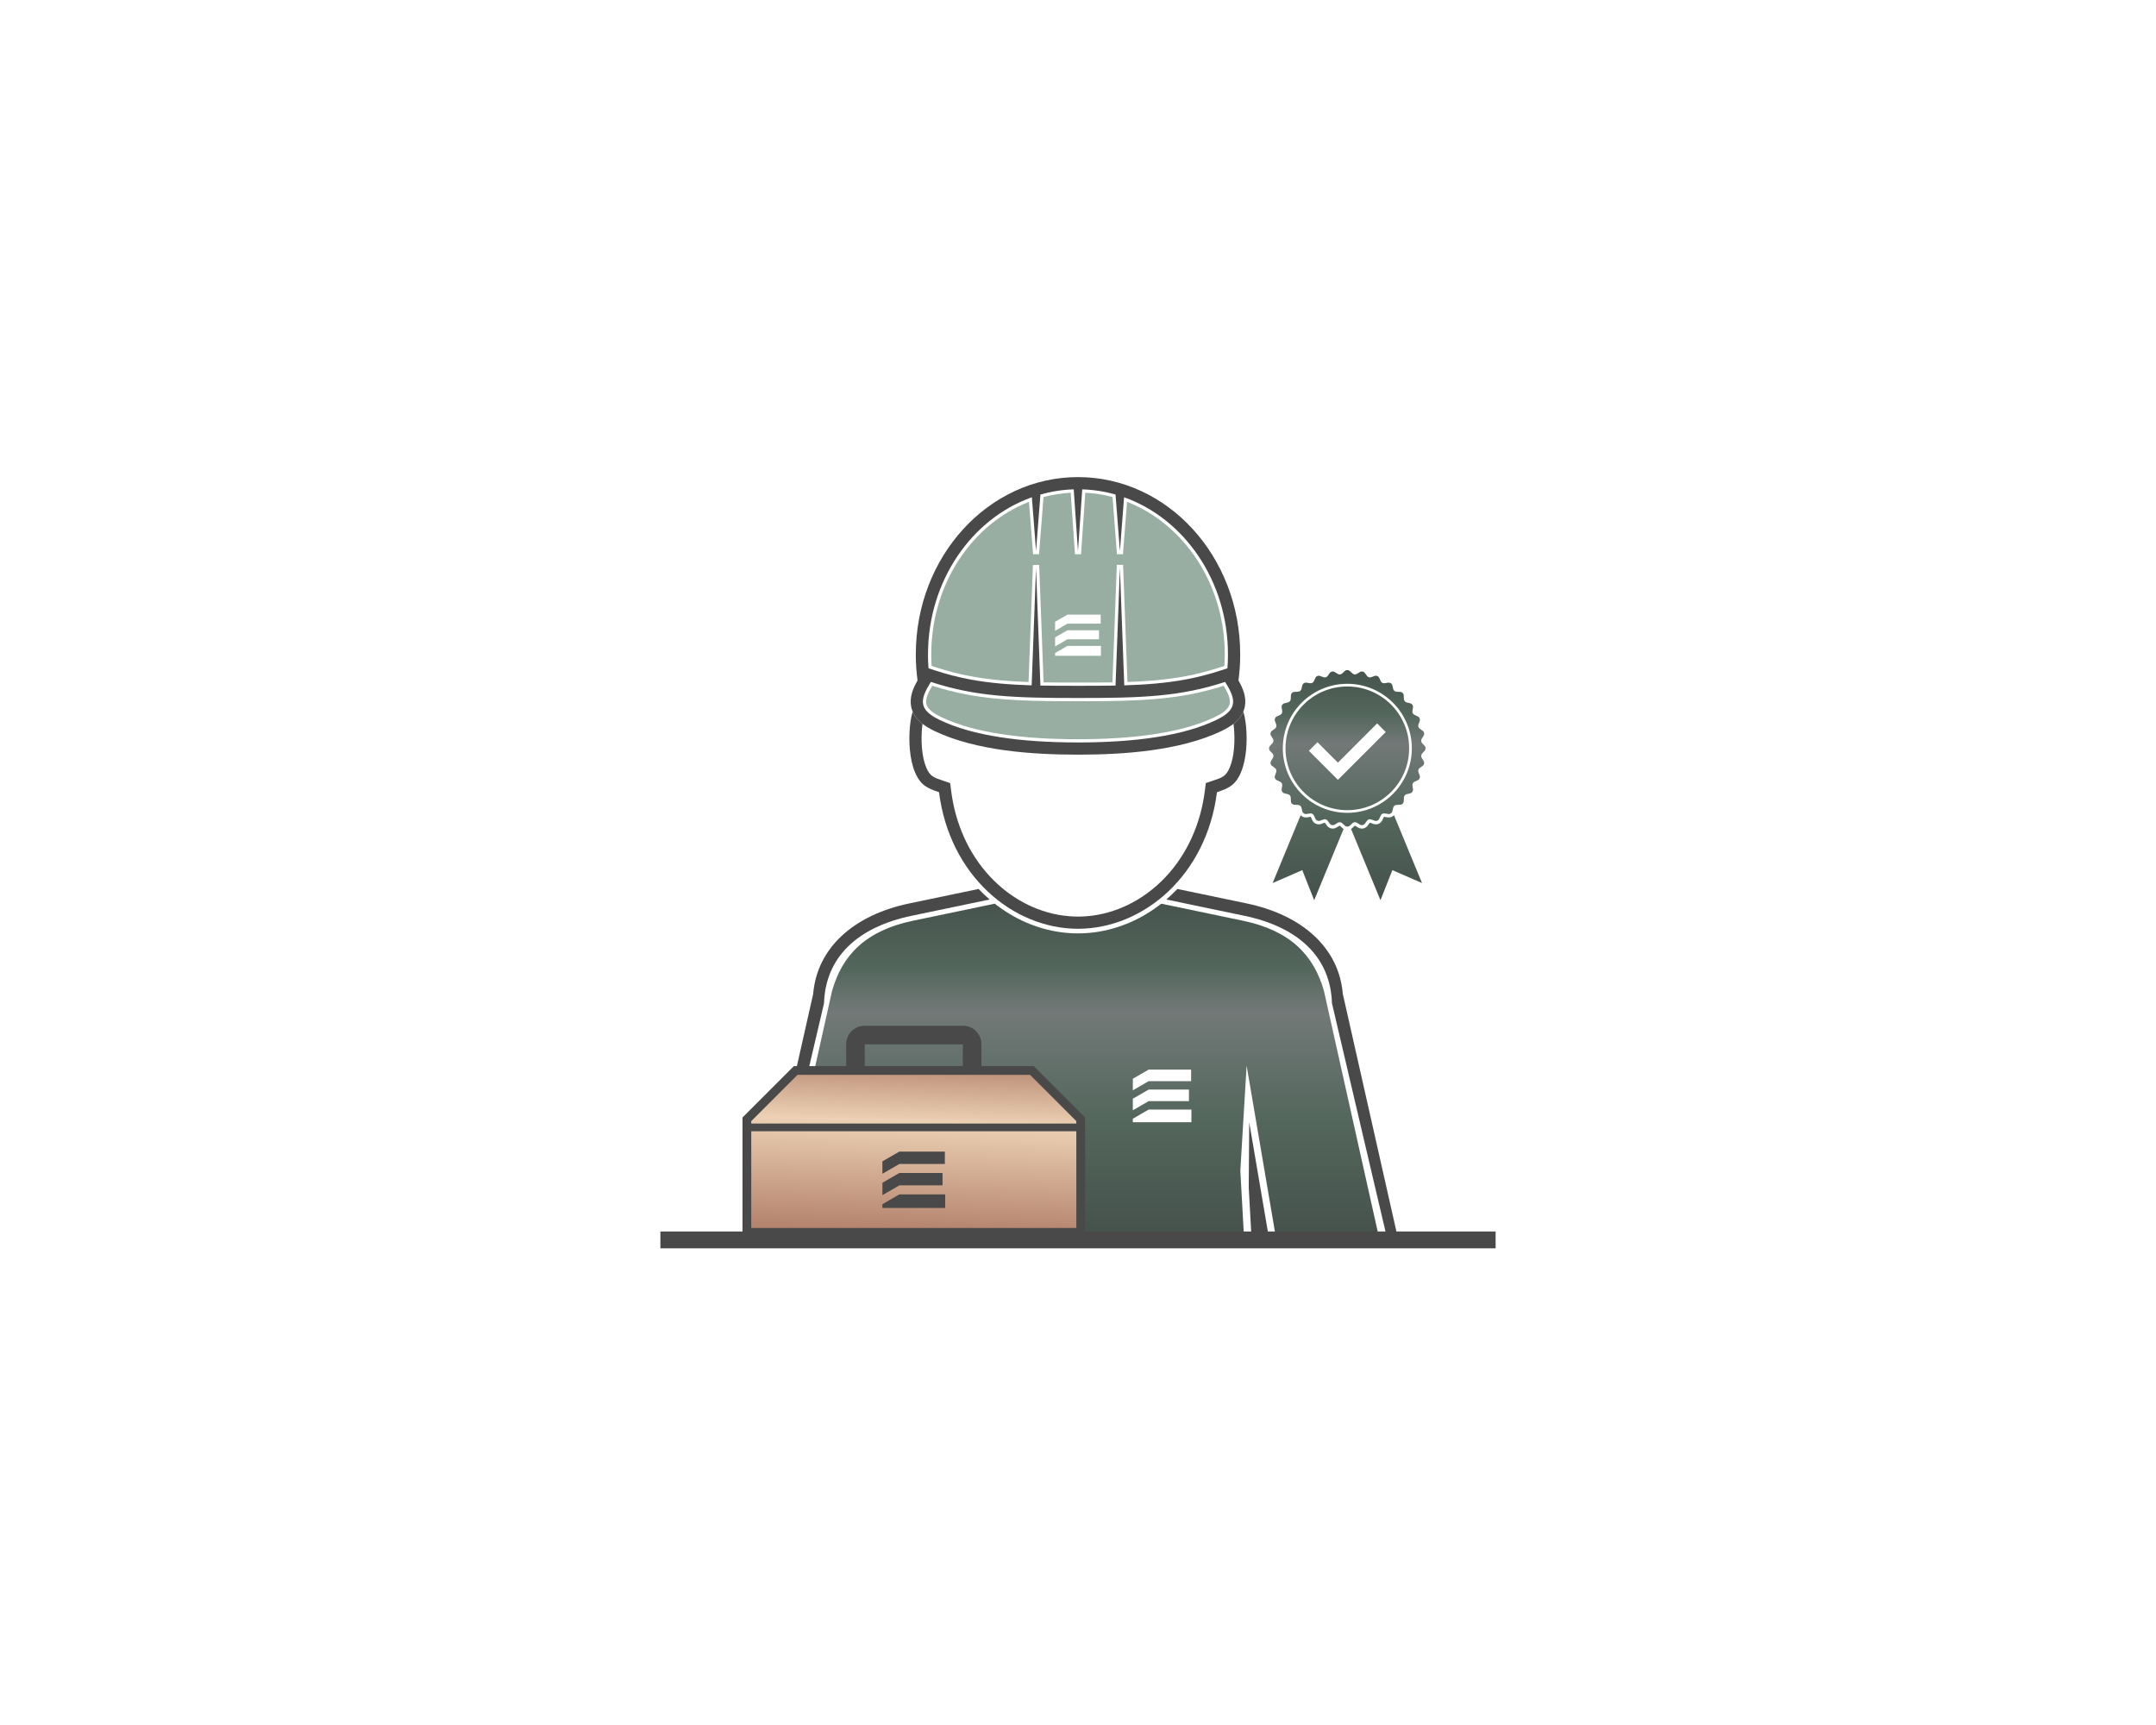 <?xml version="1.0" encoding="UTF-8"?>
<!DOCTYPE svg PUBLIC "-//W3C//DTD SVG 1.1//EN" "http://www.w3.org/Graphics/SVG/1.1/DTD/svg11.dtd">
<!-- Creator: CorelDRAW 2019 (64-Bit) -->
<svg xmlns="http://www.w3.org/2000/svg" xml:space="preserve" width="3.333in" height="2.667in" version="1.1" style="shape-rendering:geometricPrecision; text-rendering:geometricPrecision; image-rendering:optimizeQuality; fill-rule:evenodd; clip-rule:evenodd"
viewBox="0 0 3333.33 2666.66"
 xmlns:xlink="http://www.w3.org/1999/xlink">
 <defs>
  <style type="text/css">
   <![CDATA[
    .fil0 {fill:none}
    .fil2 {fill:#494949}
    .fil3 {fill:#98AEA2}
    .fil1 {fill:url(#id0)}
    .fil4 {fill:url(#id1)}
    .fil5 {fill:url(#id2)}
   ]]>
  </style>
  <linearGradient id="id0" gradientUnits="userSpaceOnUse" x1="2083.06" y1="1413.61" x2="2083.06" y2="1012.89">
   <stop offset="0" style="stop-opacity:1; stop-color:#414D47"/>
   <stop offset="0.38" style="stop-opacity:1; stop-color:#54675D"/>
   <stop offset="0.659" style="stop-opacity:1; stop-color:#727978"/>
   <stop offset="0.769" style="stop-opacity:1; stop-color:#54675D"/>
   <stop offset="1" style="stop-opacity:1; stop-color:#414D47"/>
  </linearGradient>
  <linearGradient id="id1" gradientUnits="userSpaceOnUse" xlink:href="#id0" x1="1666.66" y1="1953.05" x2="1666.66" y2="1363.47">
  </linearGradient>
  <linearGradient id="id2" gradientUnits="userSpaceOnUse" x1="1408.36" y1="1899.93" x2="1417.13" y2="1635.87">
   <stop offset="0" style="stop-opacity:1; stop-color:#B5846E"/>
   <stop offset="0.631" style="stop-opacity:1; stop-color:#ECD1B4"/>
   <stop offset="1" style="stop-opacity:1; stop-color:#B5846E"/>
  </linearGradient>
 </defs>
 <g id="Layer_x0020_1">
  <g id="_871053200">
   <polygon class="fil0" points="857.94,524.61 2475.39,524.61 2475.39,2142.06 857.94,2142.06 "/>
   <path class="fil1" d="M2086.83 1036.94l4.26 3.9c1.86,1.7 4.51,1.96 6.67,0.66l4.94 -2.99c2.48,-1.5 5.68,-0.87 7.39,1.47l3.42 4.65c1.49,2.03 4.04,2.8 6.4,1.94l5.43 -1.97c2.72,-0.99 5.73,0.26 6.96,2.88l2.45 5.23c1.06,2.28 3.41,3.54 5.9,3.15l5.71 -0.87c2.87,-0.44 5.57,1.37 6.27,4.19l1.38 5.61c0.6,2.44 2.66,4.13 5.17,4.24l5.77 0.26c2.9,0.13 5.2,2.43 5.33,5.33l0.26 5.77c0.11,2.51 1.81,4.57 4.25,5.17l5.61 1.38c2.82,0.69 4.63,3.4 4.19,6.27l-0.87 5.71c-0.38,2.49 0.87,4.84 3.15,5.9l5.23 2.45c2.63,1.23 3.88,4.24 2.89,6.96l-1.97 5.43c-0.86,2.37 -0.08,4.92 1.94,6.41l4.65 3.42c2.34,1.72 2.97,4.91 1.47,7.39l-2.99 4.94c-1.3,2.15 -1.04,4.8 0.66,6.66l3.89 4.26c1.96,2.14 1.96,5.4 0,7.54l-3.89 4.26c-1.7,1.85 -1.96,4.51 -0.66,6.66l2.99 4.94c1.5,2.48 0.87,5.68 -1.47,7.39l-4.65 3.42c-2.02,1.49 -2.8,4.04 -1.94,6.4l1.97 5.43c0.99,2.73 -0.26,5.74 -2.89,6.96l-5.23 2.44c-2.28,1.07 -3.54,3.42 -3.15,5.91l0.87 5.71c0.44,2.87 -1.37,5.57 -4.19,6.27l-5.61 1.38c-2.44,0.6 -4.13,2.66 -4.24,5.17l-0.26 5.77c-0.13,2.9 -2.43,5.2 -5.33,5.33l-5.77 0.26c-2.51,0.11 -4.57,1.8 -5.17,4.25l-1.38 5.61c-0.69,2.82 -3.4,4.63 -6.27,4.19l-5.71 -0.87c-2.49,-0.38 -4.84,0.88 -5.9,3.16l-2.45 5.23c-1.23,2.63 -4.24,3.87 -6.96,2.89l-5.43 -1.97c-2.37,-0.86 -4.92,-0.09 -6.41,1.94l-3.42 4.65c-1.72,2.34 -4.91,2.97 -7.39,1.47l-4.94 -2.99c-2.15,-1.3 -4.8,-1.04 -6.66,0.66l-4.26 3.9c-2.14,1.96 -5.39,1.96 -7.54,0l-4.26 -3.9c-1.86,-1.7 -4.51,-1.96 -6.67,-0.66l-4.94 2.99c-2.48,1.5 -5.68,0.87 -7.39,-1.47l-3.42 -4.65c-1.49,-2.03 -4.04,-2.8 -6.4,-1.94l-5.43 1.97c-2.72,0.99 -5.73,-0.26 -6.96,-2.89l-2.45 -5.23c-1.06,-2.28 -3.41,-3.54 -5.9,-3.15l-5.71 0.87c-2.87,0.44 -5.57,-1.37 -6.27,-4.19l-1.38 -5.61c-0.6,-2.44 -2.66,-4.13 -5.17,-4.25l-5.77 -0.26c-2.9,-0.13 -5.2,-2.43 -5.33,-5.33l-0.26 -5.77c-0.11,-2.51 -1.8,-4.57 -4.25,-5.17l-5.61 -1.38c-2.82,-0.69 -4.63,-3.4 -4.19,-6.27l0.87 -5.71c0.38,-2.49 -0.87,-4.84 -3.15,-5.91l-5.23 -2.44c-2.63,-1.23 -3.88,-4.24 -2.89,-6.96l1.97 -5.43c0.86,-2.36 0.08,-4.91 -1.94,-6.4l-4.65 -3.42c-2.34,-1.72 -2.97,-4.91 -1.47,-7.39l2.99 -4.94c1.3,-2.15 1.04,-4.8 -0.66,-6.66l-3.89 -4.26c-1.96,-2.14 -1.96,-5.4 0,-7.54l3.89 -4.26c1.7,-1.85 1.96,-4.51 0.66,-6.66l-2.99 -4.94c-1.5,-2.48 -0.87,-5.68 1.47,-7.39l4.65 -3.42c2.02,-1.49 2.8,-4.04 1.94,-6.41l-1.97 -5.43c-0.99,-2.73 0.26,-5.74 2.89,-6.96l5.23 -2.44c2.28,-1.07 3.54,-3.42 3.15,-5.91l-0.87 -5.71c-0.44,-2.87 1.37,-5.57 4.19,-6.27l5.61 -1.38c2.44,-0.6 4.13,-2.66 4.24,-5.17l0.26 -5.77c0.13,-2.9 2.43,-5.2 5.33,-5.33l5.77 -0.26c2.52,-0.11 4.57,-1.8 5.17,-4.24l1.38 -5.61c0.69,-2.82 3.4,-4.63 6.27,-4.19l5.71 0.87c2.49,0.38 4.84,-0.87 5.9,-3.15l2.45 -5.23c1.23,-2.63 4.24,-3.87 6.96,-2.88l5.43 1.97c2.37,0.86 4.92,0.08 6.41,-1.94l3.42 -4.65c1.72,-2.34 4.91,-2.98 7.39,-1.47l4.94 2.99c2.15,1.3 4.8,1.04 6.66,-0.66l4.26 -3.9c2.14,-1.96 5.39,-1.96 7.54,0zm68.39 222.94l43.32 104.89 -45.83 -19.93 -18.41 46.46 -45.47 -110.1c0.55,-0.35 1.08,-0.74 1.57,-1.2l4.26 -3.9c0.12,-0.11 0.2,-0.12 0.33,-0.03l4.94 2.99c4.82,2.92 11.07,1.67 14.41,-2.87l3.42 -4.65c0.1,-0.13 0.17,-0.15 0.32,-0.1l5.43 1.97c5.3,1.92 11.19,-0.52 13.58,-5.62l2.44 -5.23c0.07,-0.15 0.14,-0.18 0.3,-0.16l5.7 0.87c3.7,0.56 7.28,-0.8 9.66,-3.39zm-77.93 21.31l-45.47 110.1 -18.41 -46.46 -45.82 19.93 43.32 -104.89c2.38,2.59 5.96,3.95 9.66,3.39l5.7 -0.87c0.16,-0.02 0.23,0.01 0.3,0.16l2.44 5.23c2.39,5.11 8.28,7.54 13.58,5.62l5.43 -1.97c0.15,-0.06 0.22,-0.03 0.32,0.1l3.42 4.65c3.34,4.54 9.59,5.78 14.41,2.87l4.94 -2.99c0.14,-0.09 0.22,-0.08 0.33,0.03l4.26 3.9c0.5,0.45 1.02,0.85 1.57,1.2zm-8.76 -75.95l31.46 -31.45 42.47 -42.48 -13.3 -13.3 -60.63 60.63 -31.58 -31.58 -13.3 13.3 21.06 21.06 23.82 23.82zm14.53 -148.48c55.09,0 99.74,44.65 99.74,99.74 0,55.09 -44.66,99.74 -99.74,99.74 -55.09,0 -99.74,-44.66 -99.74,-99.74 0,-55.09 44.66,-99.74 99.74,-99.74zm0 4.15c52.79,0 95.59,42.8 95.59,95.59 0,52.79 -42.8,95.59 -95.59,95.59 -52.79,0 -95.59,-42.8 -95.59,-95.59 0,-52.79 42.8,-95.59 95.59,-95.59z"/>
   <path class="fil2" d="M1434.76 1011.37c0,-113.6 67.41,-209.85 160.59,-242.97l2.88 37.04 3.57 45.98 3.57 -45.98 3.21 -41.28c16.52,-4.69 33.74,-7.43 51.47,-7.97l3.02 43.65 3.57 51.59 3.57 -51.59 3.02 -43.65c17.72,0.55 34.96,3.28 51.47,7.97l3.21 41.28 3.57 45.98 3.57 -45.98 2.88 -37.04c93.19,33.11 160.6,129.37 160.6,242.97 0,7.22 -0.27,14.37 -0.81,21.44l4.34 -1.42 -13.91 4.56c-17.84,5.85 -35.93,10.55 -54.38,14.02 -31.07,5.84 -63.31,8.23 -95.54,9.21l-3.19 -85.42 -3.57 -95.8 -3.57 95.8 -3.2 85.75c-19.52,0.38 -38.96,0.34 -58.07,0.34 -19.11,0 -38.57,0.04 -58.08,-0.34l-3.2 -85.75 -3.57 -95.8 -3.57 95.8 -3.19 85.42c-32.22,-0.98 -64.46,-3.37 -95.53,-9.21 -18.45,-3.47 -36.54,-8.17 -54.38,-14.02l-13.91 -4.56 4.34 1.42c-0.54,-7.07 -0.81,-14.22 -0.81,-21.44zm479.87 39.98l0.13 0.23c1.76,-13.12 2.68,-26.55 2.68,-40.2 0,-151.41 -112.27,-274.15 -250.77,-274.15 -138.5,0 -250.77,122.74 -250.77,274.15 0,13.66 0.91,27.08 2.68,40.2l0.13 -0.23c-7.26,12.57 -12.97,26.65 -9.89,41.25 3.89,18.39 19.72,29.34 35.61,36.98 64.23,30.85 151.9,36.74 222.23,36.74 70.33,0 158,-5.89 222.23,-36.74 15.89,-7.64 31.72,-18.59 35.61,-36.98 3.08,-14.59 -2.63,-28.69 -9.88,-41.25zm-20.56 2.53c17.35,27.19 19.65,42.85 -13.33,58.69 -51.91,24.94 -126.85,34.88 -214.06,34.88 -87.21,0 -162.16,-9.94 -214.06,-34.88 -32.99,-15.85 -30.69,-31.5 -13.34,-58.69 70.04,22.96 129.33,24.84 227.4,24.84 98.06,0 157.35,-1.88 227.4,-24.84z"/>
   <path class="fil2" d="M1643.6 1415.06c-43.27,-5.93 -82.54,-27.98 -112.31,-59.6 -34.51,-36.65 -54.51,-83.8 -60.78,-133.48l-1.48 -11.74 -11.21 -3.78c-13.81,-4.66 -19.85,-6.27 -25.78,-20.28 -7.32,-17.3 -8.2,-42.72 -6.49,-61.21 0.2,-2.1 0.43,-4.2 0.72,-6.3 -6.48,-5.06 -11.93,-11.19 -15.17,-18.78 -0.85,2.61 -1.59,5.48 -2.22,8.58 -0.91,4.44 -1.61,9.37 -2.11,14.76 -1.98,21.33 -0.79,49.76 7.9,70.3 8.69,20.54 19.55,24.88 37.13,30.81 16.19,128.36 113.3,210.91 214.86,211.17 101.56,-0.25 198.67,-82.8 214.86,-211.17 17.57,-5.93 28.44,-10.27 37.13,-30.81 8.69,-20.54 9.87,-48.98 7.9,-70.3 -0.5,-5.39 -1.2,-10.32 -2.11,-14.76 -0.64,-3.11 -1.38,-5.97 -2.22,-8.59 -3.24,7.6 -8.69,13.73 -15.17,18.79 0.29,2.1 0.52,4.2 0.72,6.3 1.71,18.5 0.83,43.91 -6.49,61.21 -5.93,14.01 -11.96,15.62 -25.78,20.28l-11.21 3.78 -1.48 11.74c-6.26,49.68 -26.26,96.83 -60.77,133.48 -29.78,31.62 -69.04,53.67 -112.31,59.6 -7.64,1.05 -15.35,1.58 -23.06,1.58 -7.71,0 -15.42,-0.53 -23.06,-1.58z"/>
   <path class="fil3" d="M1590.22 1054l6.76 -181.06 9.67 0 6.78 181.64c17.75,0.28 35.5,0.26 53.24,0.26 17.74,0 35.49,0.03 53.24,-0.26l6.77 -181.64 9.68 0 6.76 181.06c30.04,-1.05 60.22,-3.41 89.78,-8.96 18.2,-3.42 36.14,-8.09 53.74,-13.85l6.36 -2.09c0.37,-5.9 0.56,-11.81 0.56,-17.72 0,-48.25 -12.46,-95.87 -37.22,-137.37 -22.93,-38.44 -55.89,-70.54 -96.04,-90.63 -5.83,-2.92 -11.78,-5.56 -17.83,-7.93l-6.3 81.01 -9.29 0 -6.87 -88.39c-13.76,-3.66 -27.85,-5.89 -42.06,-6.65l-6.59 95.04 -9.37 0 -6.59 -95.04c-14.21,0.77 -28.31,3 -42.07,6.65l-6.87 88.39 -9.29 0 -6.3 -81.01c-6.06,2.37 -12.01,5.02 -17.83,7.93 -40.14,20.09 -73.1,52.2 -96.04,90.63 -24.76,41.5 -37.22,89.12 -37.22,137.37 0,5.91 0.19,11.82 0.56,17.72l6.36 2.09c17.6,5.77 35.53,10.43 53.74,13.85 29.55,5.55 59.73,7.91 89.77,8.96zm60.13 -66.03l48.78 0 0 -13.99 -48.78 0 -19.11 11.04 0 13.99 19.11 -11.04zm0 -24.16l51.39 0 0 -13.99 -51.39 0 -19.11 11.04 0 13.99 19.11 -11.04zm51.76 34.36l-51.76 0 -19.11 11.04 0 4.26 70.87 0 0 -15.3z"/>
   <path class="fil3" d="M1441.43 1059.85c-4.92,7.96 -11.05,19.27 -9.24,27.81 2.06,9.74 14.47,16.49 22.59,20.39 28.57,13.72 61.19,21.52 92.39,26.35 39.31,6.1 79.75,8.03 119.5,8.03 39.74,0 80.19,-1.93 119.5,-8.03 31.2,-4.84 63.82,-12.63 92.39,-26.35 8.11,-3.9 20.52,-10.65 22.58,-20.39 1.81,-8.54 -4.33,-19.85 -9.24,-27.81 -17.62,5.61 -35.48,10.17 -53.67,13.59 -25.73,4.83 -51.69,7.32 -77.81,8.64 -31.18,1.58 -62.54,1.65 -93.75,1.65 -31.22,0 -62.57,-0.07 -93.76,-1.65 -26.12,-1.32 -52.08,-3.81 -77.8,-8.64 -18.19,-3.42 -36.06,-7.98 -53.67,-13.59z"/>
   <path class="fil2" d="M1405.76 1396.32c-85.85,17.9 -142.6,68.7 -148.52,139.81l-86.65 384.08 16.77 0 86.65 -369.58c2.17,-70.87 51.29,-117.69 135.72,-135.3l120.35 -25.11c-5.95,-5.12 -11.65,-10.56 -17.08,-16.28l-107.23 22.37z"/>
   <path class="fil4" d="M1666.66 1920.22l50.84 0 206.27 0 -6.14 -110.75 9.75 -162.38 46.58 273.13 159.79 0 -86.67 -387.93c-15.5,-55.98 -52.32,-94 -125.11,-109.19l-126.59 -26.41c-29.52,23.22 -64.51,38.97 -102.12,44.11 -8.81,1.21 -17.7,1.82 -26.6,1.82 -8.89,0 -17.78,-0.61 -26.59,-1.82 -37.61,-5.15 -72.6,-20.89 -102.12,-44.11l-126.59 26.41c-72.79,15.18 -109.61,53.2 -125.11,109.19l-86.67 387.93 159.79 0 46.58 -273.13 9.75 162.38 -6.14 110.75 206.27 0 50.84 0zm175.36 -205.22l-66.14 0 -24.43 14.11 0 5.44 90.57 0 0 -19.55zm-66.14 -13.04l62.33 0 0 -17.88 -62.33 0 -24.43 14.11 0 17.88 24.43 -14.1zm0 -30.87l65.67 0 0 -17.88 -65.67 0 -24.43 14.1 0 17.88 24.43 -14.11z"/>
   <path class="fil2" d="M1927.56 1396.32c85.85,17.9 142.6,68.7 148.52,139.81l86.67 384.08 -16.77 0 -86.67 -369.58c-2.17,-70.87 -51.28,-117.69 -135.72,-135.3l-120.35 -25.11c5.95,-5.12 11.65,-10.56 17.08,-16.28l107.23 22.37z"/>
   <polygon class="fil2" points="2312.31,1903.45 2312.31,1929.45 1964.6,1929.45 1935.84,1929.45 1021.02,1929.45 1021.02,1903.45 1934.4,1903.45 1930.63,1835.47 1931.4,1734.76 1960.17,1903.45 "/>
   <path class="fil2" d="M1336.43 1585.5l152.72 0c15.49,0 28.16,12.67 28.16,28.17l0 47.66 -28.7 0 0 -47.12 -151.64 0 0 47.12 -28.7 0 0 -47.66c0,-15.49 12.67,-28.17 28.16,-28.17z"/>
   <polygon class="fil2" points="1147.96,1750.14 1147.96,1727.22 1227.39,1647.8 1598.19,1647.8 1677.61,1727.22 1677.61,1911.57 1147.96,1911.57 "/>
   <path class="fil5" d="M1161.49 1898.04l502.59 0 0 -149.52 -502.59 0 0 149.52zm502.59 -161.43l0 -3.78 -71.5 -71.5 -359.6 0 -71.5 71.5 0 3.78 502.59 0z"/>
   <path class="fil2" d="M1461.3 1846.13l-70.86 0 -26.17 15.11 0 5.83 97.03 0 0 -20.94zm-70.86 -13.96l66.78 0 0 -19.15 -66.78 0 -26.17 15.11 0 19.15 26.17 -15.11zm0 -33.07l70.36 0 0 -19.15 -70.36 0 -26.17 15.11 0 19.16 26.17 -15.11z"/>
  </g>
 </g>
</svg>

